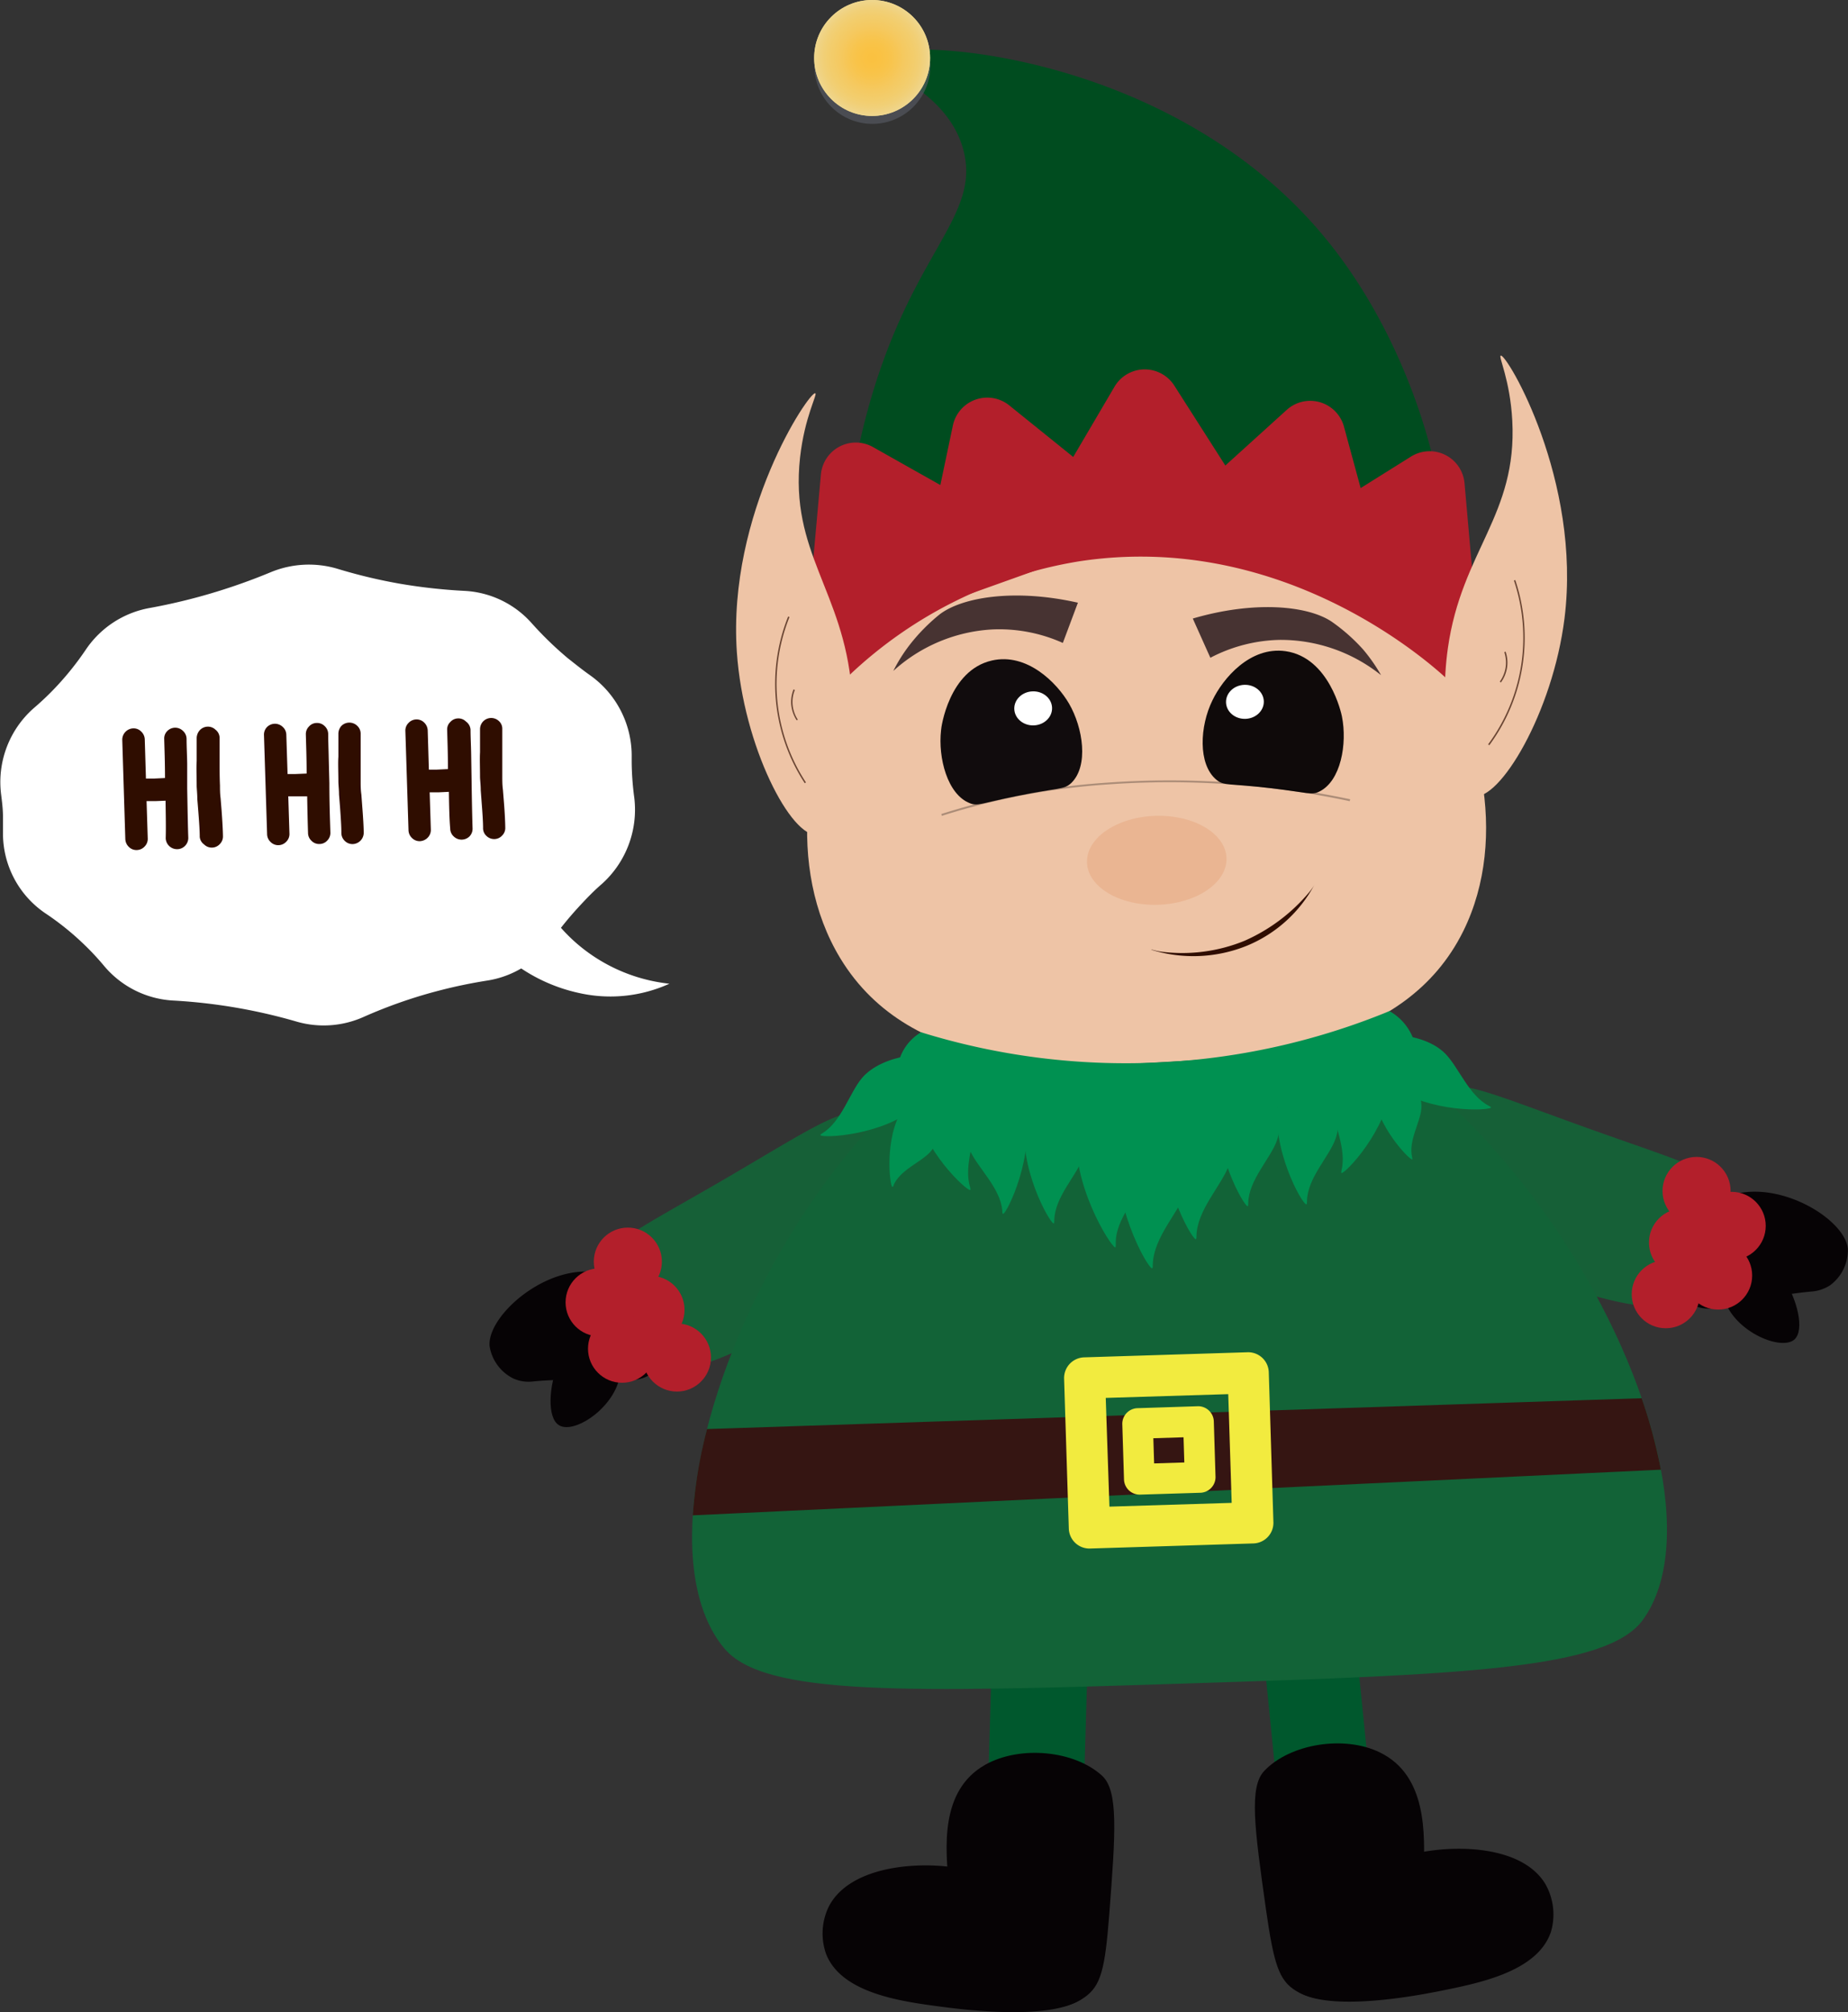 <svg id="Layer_1" data-name="Layer 1" xmlns="http://www.w3.org/2000/svg" xmlns:xlink="http://www.w3.org/1999/xlink" viewBox="0 0 235.65 256.5"><rect x="0" y="0" width="235.65" height="256.5" fill="#333333" stroke="none"/><defs><style>.cls-1{fill:none;}.cls-2{fill:#166037;}.cls-3{fill:#060305;}.cls-4{fill:#b31f2b;}.cls-5{fill:#00582d;}.cls-6{fill:#126337;}.cls-7{fill:#eec4a6;}.cls-8{opacity:0.29;}.cls-9{opacity:0.95;}.cls-10{fill:#040102;}.cls-11{fill:#fff;}.cls-12{fill:#473332;}.cls-13{fill:#2f0d00;}.cls-14{fill:#004c1f;}.cls-15{opacity:0.7;}.cls-16{fill:#009151;}.cls-17{fill:#351512;}.cls-18{fill:#f2eb3f;}.cls-19{fill:#eab592;}.cls-20{opacity:0.64;}.cls-21{fill:#575b64;}.cls-22{clip-path:url(#clip-path);}.cls-23{fill:#efd68d;}.cls-24{fill:#efd68c;}.cls-25{fill:#efd58b;}.cls-26{fill:#efd589;}.cls-27{fill:#efd488;}.cls-28{fill:#f0d487;}.cls-29{fill:#f0d486;}.cls-30{fill:#f0d384;}.cls-31{fill:#f0d383;}.cls-32{fill:#f0d282;}.cls-33{fill:#f0d281;}.cls-34{fill:#f0d280;}.cls-35{fill:#f0d27f;}.cls-36{fill:#f0d17d;}.cls-37{fill:#f0d17c;}.cls-38{fill:#f1d17b;}.cls-39{fill:#f1d07a;}.cls-40{fill:#f1d079;}.cls-41{fill:#f1d078;}.cls-42{fill:#f1d077;}.cls-43{fill:#f1cf76;}.cls-44{fill:#f1cf75;}.cls-45{fill:#f1cf74;}.cls-46{fill:#f2cf73;}.cls-47{fill:#f2ce72;}.cls-48{fill:#f2ce71;}.cls-49{fill:#f2ce70;}.cls-50{fill:#f2ce6f;}.cls-51{fill:#f2cd6e;}.cls-52{fill:#f2cd6d;}.cls-53{fill:#f3cd6c;}.cls-54{fill:#f3cd6b;}.cls-55{fill:#f3cc6a;}.cls-56{fill:#f3cc69;}.cls-57{fill:#f3cc68;}.cls-58{fill:#f3cb67;}.cls-59{fill:#f4cb66;}.cls-60{fill:#f4cb65;}.cls-61{fill:#f4ca64;}.cls-62{fill:#f4ca63;}.cls-63{fill:#f4ca62;}.cls-64{fill:#f5c962;}.cls-65{fill:#f5c961;}.cls-66{fill:#f5c960;}.cls-67{fill:#f5c95f;}.cls-68{fill:#f5c95e;}.cls-69{fill:#f5c85e;}.cls-70{fill:#f5c85d;}.cls-71{fill:#f6c85c;}.cls-72{fill:#f6c85b;}.cls-73{fill:#f6c75a;}.cls-74{fill:#f6c759;}.cls-75{fill:#f6c758;}.cls-76{fill:#f6c757;}.cls-77{fill:#f6c656;}.cls-78{fill:#f7c655;}.cls-79{fill:#f7c654;}.cls-80{fill:#f7c653;}.cls-81{fill:#f7c652;}.cls-82{fill:#f7c551;}.cls-83{fill:#f7c550;}.cls-84{fill:#f8c54f;}.cls-85{fill:#f8c54e;}.cls-86{fill:#f8c44d;}.cls-87{fill:#f8c44c;}.cls-88{fill:#f8c44b;}.cls-89{fill:#f8c44a;}.cls-90{fill:#f8c449;}.cls-91{fill:#f9c349;}.cls-92{fill:#f9c348;}.cls-93{fill:#f9c347;}.cls-94{fill:#f9c346;}.cls-95{fill:#f9c245;}.cls-96{fill:#fac244;}.cls-97{fill:#fac243;}.cls-98{fill:#fac242;}.cls-99{fill:#fac142;}.cls-100{fill:#fac141;}.cls-101{fill:#fac140;}</style><clipPath id="clip-path"><circle class="cls-1" cx="111.21" cy="7.39" r="7.39"/></clipPath></defs><path class="cls-2" d="M117.43,151a12.17,12.17,0,0,0-5.1-8.4c-3.93-2.45-7.25.34-20.54,8.06-12.08,7-15.84,8.49-16,13a12.28,12.28,0,0,0,4.33,9.07c5.08,4.17,11.91.6,19.4-3.33C107.93,165,118.47,159.5,117.43,151Z"/><path class="cls-3" d="M83.61,174.44c-1.78,2.81-7,.86-15.61,1.66a4.76,4.76,0,0,1-2.49-.35,5.57,5.57,0,0,1-3.08-4.16c-.36-4.24,8.83-11.9,15.74-8.76C82.83,165,85.44,171.54,83.61,174.44Z"/><path class="cls-3" d="M79.12,174.69c-.19,4.39-5.79,8.23-7.82,7-1.59-.92-1.31-5.12-.06-7.95.27-.62,2-4.45,4.36-4.43C77.68,169.38,79.22,172.26,79.12,174.69Z"/><circle class="cls-4" cx="82.95" cy="166.98" r="4.34"/><circle class="cls-4" cx="80.06" cy="160.83" r="4.34"/><circle class="cls-4" cx="79.32" cy="171.93" r="4.34"/><circle class="cls-4" cx="76.46" cy="166.02" r="4.34"/><circle class="cls-4" cx="86.32" cy="173.05" r="4.34"/><path class="cls-2" d="M177.8,149a12.17,12.17,0,0,1,3.48-9.18c3.42-3.12,7.19-1,21.66,4.17,13.16,4.7,17.12,5.46,18.06,9.86a12.33,12.33,0,0,1-2.6,9.71c-4.24,5-11.6,2.76-19.69.28C189.69,161,178.33,157.52,177.8,149Z"/><path class="cls-3" d="M215.33,165.85c2.27,2.44,7-.42,15.65-1.21a5,5,0,0,0,2.39-.8,5.58,5.58,0,0,0,2.26-4.66c-.42-4.23-10.85-10.08-17.07-5.74C214.36,156.38,213,163.34,215.33,165.85Z"/><path class="cls-3" d="M219.79,165.27c1,4.29,7.2,7,9,5.51,1.4-1.2.35-5.28-1.39-7.84-.37-.55-2.72-4-5.1-3.55C220.23,159.79,219.25,162.9,219.79,165.27Z"/><circle class="cls-4" cx="214.61" cy="158.39" r="4.34"/><circle class="cls-4" cx="216.34" cy="151.82" r="4.34"/><circle class="cls-4" cx="219.09" cy="162.6" r="4.34"/><circle class="cls-4" cx="220.82" cy="156.27" r="4.34"/><circle class="cls-4" cx="212.41" cy="164.98" r="4.34"/><polygon class="cls-5" points="137.72 245.1 125.51 244.52 126.67 204.61 138.88 205.19 137.72 245.1"/><rect class="cls-5" x="162.43" y="203.75" width="11.86" height="39.95" transform="translate(358.23 429.51) rotate(174.27)"/><path class="cls-3" d="M164.26,252.56c2.23,4.6,16.41,1.83,19.29,1.26,4.95-1,12.54-2.45,14.23-7.59a7.85,7.85,0,0,0-.72-6.06c-3-5-11.86-5.14-17.34-3.72C170.16,238.94,162.27,248.43,164.26,252.56Z"/><path class="cls-3" d="M161.24,225.72c-2,2.05-1.27,7.29.19,17.67,1,6.93,1.63,9.07,3.84,10.4,2.67,1.61,6.55,1.37,9.26.15,6.55-2.95,6.92-11.84,7-15.19.18-5,.44-12.42-5.56-15.35C171.41,221.16,164.52,222.29,161.24,225.72Z"/><path class="cls-3" d="M139.2,253.34c-1.94,4.74-16.26,2.85-19.17,2.47-5-.66-12.68-1.67-14.68-6.7a7.82,7.82,0,0,1,.34-6.08c2.69-5.2,11.52-5.88,17.07-4.8C132.46,240.12,140.93,249.09,139.2,253.34Z"/><path class="cls-3" d="M140.54,226.37c2.08,1.92,1.72,7.19.91,17.65-.54,7-1.06,9.15-3.18,10.61-2.57,1.78-6.45,1.78-9.24.73-6.71-2.53-7.64-11.39-8-14.72-.49-5-1.22-12.37,4.59-15.67C130.1,222.45,137.05,223.15,140.54,226.37Z"/><path class="cls-6" d="M209.51,206.47c-4.51,6.26-22.33,7-57.8,8.12-36.1,1.17-54.25,1.63-59.35-4.46C77.18,192,106,126.25,147,124.39,188.56,122.5,223.25,187.39,209.51,206.47Z"/><path class="cls-7" d="M186.59,118.7c-7.43,15-26.07,16-38.25,16.69s-32.11,1.76-41.2-13.25c-6.92-11.43-4.77-27.59,2.4-38,9.63-14,26.15-14.28,36.3-14.48s25-.5,35.1,11.77C188.83,91.05,192.49,106.79,186.59,118.7Z"/><g class="cls-8"><path class="cls-3" d="M120.1,104l-.07-.23a89.13,89.13,0,0,1,21.14-4,111.2,111.2,0,0,1,31,2.12l-.06.24A110.66,110.66,0,0,0,141.18,100,88.72,88.72,0,0,0,120.1,104Z"/></g><g class="cls-9"><path class="cls-3" d="M136.31,89.68c-1.56-2.67-5.36-6.5-9.83-5.48C121,85.45,120,92.77,120,93.09c-.4,3.51.81,8.19,3.67,9.3,1,.4,1.46,0,6-.92,5.43-1.1,6-.78,6.94-1.66C138.84,97.64,138.12,92.79,136.31,89.68Z"/></g><g class="cls-9"><path class="cls-10" d="M154.6,89.29c1.33-2.79,4.8-6.92,9.33-6.28,5.59.8,7.13,8,7.19,8.33.69,3.46-.13,8.23-2.89,9.57-1,.48-1.45.13-6.06-.42-5.51-.65-6.09-.28-7.06-1.09C152.72,97.42,153,92.53,154.6,89.29Z"/></g><ellipse class="cls-11" cx="158.74" cy="89.47" rx="2.41" ry="2.17" transform="translate(-2.71 5) rotate(-1.79)"/><ellipse class="cls-11" cx="131.74" cy="90.31" rx="2.41" ry="2.17" transform="translate(-2.75 4.15) rotate(-1.79)"/><path class="cls-12" d="M176.11,86.07a20.49,20.49,0,0,0-12.93-4.5,19.89,19.89,0,0,0-8.84,2.28l-2.24-5c7.83-2.3,14.63-1.66,17.7.39a23.43,23.43,0,0,1,4,3.53A21.6,21.6,0,0,1,176.11,86.07Z"/><path class="cls-12" d="M113.91,85.53a20.43,20.43,0,0,1,12.62-5.29,19.8,19.8,0,0,1,9,1.72l1.92-5.13c-7.95-1.8-14.7-.75-17.63,1.49a23.66,23.66,0,0,0-3.73,3.77A20.33,20.33,0,0,0,113.91,85.53Z"/><path class="cls-13" d="M146.8,121.07a18.17,18.17,0,0,0,12.17-.5,17.21,17.21,0,0,0,8.68-7.86s-.2.42-.75,1.08a22.67,22.67,0,0,1-8.23,6.15,21,21,0,0,1-10.33,1.41C147.36,121.25,146.82,121,146.8,121.07Z"/><path class="cls-4" d="M184.28,86.33c-2.67-2.42-21.25-18.68-46.7-14.77A55.56,55.56,0,0,0,108.38,86a9.34,9.34,0,0,1-.62-9,61,61,0,0,1,76.72.62,9.54,9.54,0,0,1,.77,2.61A10.51,10.51,0,0,1,184.28,86.33Z"/><path class="cls-14" d="M174.16,76.14a57.6,57.6,0,0,0-32.08-8,56.69,56.69,0,0,0-22.69,6.17c-4.75,3.9-7.15,4.09-8.48,3.42-4.83-2.47-3.11-20.57,3.18-35.45,5-11.86,10.62-16.19,8.75-23.19C120.7,11.18,111.38,8.92,112,7.4c1.12-2.83,36.55-1.64,56.8,22.71,15.1,18.16,18.72,45.53,13.09,48.62C180.43,79.51,178.77,78.86,174.16,76.14Z"/><polygon class="cls-4" points="124.36 69.47 109.15 60.88 107.58 78.28 124.36 69.47 109.15 60.88 107.58 78.28 124.36 69.47"/><path class="cls-4" d="M107.72,82.74a4.45,4.45,0,0,1-4.61-4.32,4.87,4.87,0,0,1,0-.54l1.57-17.4A4.47,4.47,0,0,1,111.34,57l15.22,8.58a4.49,4.49,0,0,1,2.27,3.76v.2a4.45,4.45,0,0,1-2.39,3.89l-16.79,8.82A4.43,4.43,0,0,1,107.72,82.74ZM113,68.17l-.22,2.34L115,69.32Z"/><polygon class="cls-4" points="138.82 65.56 125.89 55.15 122.47 71.39 138.82 65.56 125.89 55.15 122.47 71.39 138.82 65.56"/><path class="cls-4" d="M122.61,75.86a4.53,4.53,0,0,1-3.08-1.1A4.46,4.46,0,0,1,118,71.53a4.75,4.75,0,0,1,.09-1.06l3.42-16.24a4.48,4.48,0,0,1,7.18-2.56l12.92,10.42a4.44,4.44,0,0,1,1.66,3.34,4.34,4.34,0,0,1-.06.88,4.45,4.45,0,0,1-2.9,3.46L124,75.6A4.55,4.55,0,0,1,122.61,75.86Zm6.15-12.66-.27,1.3L129.8,64Z"/><polygon class="cls-4" points="154.87 65.54 145.92 51.56 137.52 65.87 154.87 65.54 145.92 51.56 137.52 65.87 154.87 65.54"/><path class="cls-4" d="M155,70H155l-17.35.33a4.46,4.46,0,0,1-3.94-2.21,4.48,4.48,0,0,1,0-4.52l8.41-14.31a4.48,4.48,0,0,1,3.71-2.2h.06a4.48,4.48,0,0,1,3.85,2.06l8.94,14a4.49,4.49,0,0,1,.18,4.51A4.49,4.49,0,0,1,155,70Zm-9.6-8.76,1.39,0-.71-1.12Z"/><polygon class="cls-4" points="171.42 71.61 167.07 55.6 154.77 66.74 171.42 71.61 167.07 55.6 154.77 66.74 171.42 71.61"/><path class="cls-4" d="M171.56,76.08a4.18,4.18,0,0,1-1.4-.18L153.51,71a4.49,4.49,0,0,1-3.1-3.29,5.19,5.19,0,0,1-.11-.86,4.47,4.47,0,0,1,1.47-3.45l12.3-11.14a4.46,4.46,0,0,1,7.31,2.14l4.35,16a5.35,5.35,0,0,1,.16,1,4.52,4.52,0,0,1-1.34,3.33A4.48,4.48,0,0,1,171.56,76.08Zm-7.88-11.39,1.34.39-.35-1.28Z"/><polygon class="cls-4" points="183.3 80.49 181.84 63.96 167.77 72.75 183.3 80.49 181.84 63.96 167.77 72.75 183.3 80.49"/><path class="cls-4" d="M183.89,83a4.43,4.43,0,0,1-2.13-.46l-15.53-7.74A4.43,4.43,0,0,1,163.76,71a.17.17,0,0,1,0-.07,4.46,4.46,0,0,1,2.1-3.93l14.07-8.8a4.47,4.47,0,0,1,6.82,3.39l1.46,16.53a2.28,2.28,0,0,1,0,.26,4.45,4.45,0,0,1-1.95,3.83A4.4,4.4,0,0,1,183.89,83Zm-6.53-12.64,1.24.62-.12-1.32Z"/><path class="cls-7" d="M184.63,82.61c1.76-12.4,8.86-16.93,8.21-29-.28-5.22-1.8-8.17-1.47-8.28.77-.24,10.33,15.9,8.13,33.5-1.5,12-8.28,23.34-11.63,22.67C185,100.87,183.45,90.94,184.63,82.61Z"/><g class="cls-15"><path class="cls-13" d="M189.91,95l-.15-.11A22.87,22.87,0,0,0,193.05,74l.17-.06A23.07,23.07,0,0,1,189.91,95Z"/></g><g class="cls-15"><path class="cls-13" d="M191.39,87l-.14-.11A4.18,4.18,0,0,0,192,85a4.24,4.24,0,0,0-.18-1.87l.17-.06a4.31,4.31,0,0,1,.19,2A4.36,4.36,0,0,1,191.39,87Z"/></g><path class="cls-16" d="M176.7,140.37l-57.31,2.69a6.23,6.23,0,0,1-1.94-11.47,88.3,88.3,0,0,0,59.73-2.7,6.85,6.85,0,0,1,3.45,5.24A6.49,6.49,0,0,1,176.7,140.37Z"/><path class="cls-16" d="M177.43,138.24c.26-2.68-.37-6.41-2-6.37-1.8,0-5.88,4.69-5.62,8.73.15,2.43,1.94,5.79,1.26,8.55,0,.16-.1.36,0,.38C171.52,149.62,176.85,144.15,177.43,138.24Z"/><path class="cls-16" d="M116.68,140.82c-.43-2.66,0-6.41,1.59-6.48,1.79-.08,6.16,4.31,6.15,8.37,0,2.42-1.57,5.89-.72,8.6,0,.16.12.36,0,.38C123.29,151.81,117.62,146.68,116.68,140.82Z"/><path class="cls-16" d="M130.66,141.27c-.63-2.69-2.52-6-4.17-5.36-1.82.75-4.44,6.89-2.83,10.69,1,2.28,3.92,4.82,4.15,7.75,0,.17,0,.4.11.38C128.42,154.63,132.05,147.21,130.66,141.27Z"/><path class="cls-16" d="M163,140.27c.46-2.73,2.14-6.19,3.82-5.62,1.88.64,4.87,6.6,3.49,10.5-.82,2.33-3.61,5-3.65,8,0,.17,0,.39-.09.38C166,153.45,162,146.28,163,140.27Z"/><path class="cls-16" d="M130.78,142.7c.46-2.73,2.13-6.19,3.82-5.62,1.87.64,4.87,6.6,3.49,10.5-.82,2.33-3.61,5-3.65,8,0,.17,0,.4-.09.38C133.85,155.88,129.77,148.71,130.78,142.7Z"/><path class="cls-16" d="M155.51,140.5c.46-2.73,2.14-6.19,3.83-5.62,1.87.64,4.86,6.6,3.49,10.5-.83,2.33-3.62,5.05-3.66,8,0,.18,0,.4-.08.39C158.58,153.69,154.5,146.51,155.51,140.5Z"/><path class="cls-16" d="M137.37,144c.41-3,2.2-6.83,4.21-6.1,2.22.8,6,7.62,4.59,11.91-.85,2.58-4,5.49-3.89,8.78,0,.19,0,.44-.08.42C141.6,158.9,136.48,150.67,137.37,144Z"/><path class="cls-16" d="M148.57,143c.54-3.09,2.45-7,4.35-6.39,2.09.71,5.4,7.43,3.82,11.85-.94,2.65-4.1,5.75-4.17,9.08,0,.2,0,.45-.1.43C151.9,157.88,147.38,149.79,148.57,143Z"/><path class="cls-16" d="M142.72,145.75c.57-3.29,2.59-7.47,4.61-6.79,2.23.75,5.77,7.91,4.1,12.61-1,2.82-4.36,6.11-4.43,9.65,0,.21,0,.47-.1.46C146.29,161.6,141.46,153,142.72,145.75Z"/><path class="cls-16" d="M117,141c2-1.76,4.17-4.89,3-6s-7.49-.66-10.1,2.44c-1.56,1.86-2.6,5.52-5,7-.14.09-.33.2-.28.27C104.88,145.09,112.51,144.82,117,141Z"/><path class="cls-16" d="M177.46,138.41c-2.17-1.6-4.53-4.55-3.43-5.74s7.42-1.25,10.26,1.64c1.71,1.73,3,5.31,5.53,6.64.15.07.34.17.3.24C189.87,141.59,182.24,141.92,177.46,138.41Z"/><path class="cls-16" d="M175.13,139.16c-.17-2,.4-4.65,1.71-4.52s4.67,3.82,4.4,6.74c-.17,1.76-1.67,4.09-1.17,6.15,0,.12.08.27,0,.27C179.71,147.84,175.49,143.5,175.13,139.16Z"/><path class="cls-16" d="M115.07,141.44c1.06-1.67,3.13-3.45,4.09-2.56s1.42,5.86-.57,8c-1.2,1.3-3.8,2.25-4.64,4.19,0,.11-.11.26-.17.23C113.47,151.13,112.73,145.12,115.07,141.44Z"/><path class="cls-17" d="M211.79,187.35,88.34,193.17c.11-1.56.29-3.23.56-5a58.4,58.4,0,0,1,1.26-6l119.18-3.93c.47,1.36.94,2.83,1.36,4.4S211.51,185.86,211.79,187.35Z"/><path class="cls-18" d="M159.85,196.75,139,197.4a2.63,2.63,0,0,1-2.71-2.55l-.6-19.11a2.64,2.64,0,0,1,2.55-2.71l20.84-.65a2.63,2.63,0,0,1,2.71,2.54l.59,19.12A2.63,2.63,0,0,1,159.85,196.75Zm-18.38-4.69,15.59-.48-.44-13.86L141,178.2Z"/><path class="cls-18" d="M153.11,190.29l-7.78.24a2,2,0,0,1-2-1.9l-.22-7.12a2,2,0,0,1,1.9-2l7.77-.25a2,2,0,0,1,2,1.9l.22,7.13A2,2,0,0,1,153.11,190.29Zm-5.94-3.74,3.85-.12-.1-3.21-3.85.12Z"/><path class="cls-7" d="M108.59,87.79c-1.06-12.49-7.9-17.41-6.57-29.47.58-5.2,2.26-8.07,1.94-8.19-.75-.28-11.21,15.29-10,33,.82,12,6.94,23.77,10.33,23.29C107.23,106,109.29,96.16,108.59,87.79Z"/><g class="cls-15"><path class="cls-13" d="M102.62,99.84a23.09,23.09,0,0,1-2.12-21.25l.17.07a22.9,22.9,0,0,0,2.1,21.08Z"/></g><g class="cls-15"><path class="cls-13" d="M101.58,91.81a4.44,4.44,0,0,1-.69-2,4.26,4.26,0,0,1,.3-1.93l.17.07a4,4,0,0,0-.29,1.85,4.17,4.17,0,0,0,.67,1.95Z"/></g><ellipse class="cls-19" cx="147.5" cy="109.67" rx="8.9" ry="5.67" transform="translate(-3.35 4.66) rotate(-1.79)"/><g class="cls-20"><circle class="cls-21" cx="111.24" cy="8.4" r="7.39"/></g><g class="cls-22"><rect class="cls-23" x="103.82" width="14.78" height="14.78" transform="translate(-0.18 3.47) rotate(-1.79)"/><circle class="cls-23" cx="111.21" cy="7.39" r="7.39"/><circle class="cls-24" cx="111.21" cy="7.39" r="7.33"/><circle class="cls-25" cx="111.21" cy="7.39" r="7.27"/><circle class="cls-26" cx="111.21" cy="7.39" r="7.21"/><circle class="cls-27" cx="111.21" cy="7.39" r="7.14"/><circle class="cls-28" cx="111.21" cy="7.39" r="7.08"/><circle class="cls-29" cx="111.21" cy="7.39" r="7.02"/><circle class="cls-30" cx="111.21" cy="7.39" r="6.96"/><circle class="cls-31" cx="111.21" cy="7.39" r="6.9"/><circle class="cls-32" cx="111.21" cy="7.39" r="6.84"/><circle class="cls-33" cx="111.21" cy="7.39" r="6.78"/><circle class="cls-34" cx="111.21" cy="7.39" r="6.72"/><circle class="cls-35" cx="111.21" cy="7.39" r="6.66"/><circle class="cls-36" cx="111.21" cy="7.39" r="6.6"/><circle class="cls-37" cx="111.21" cy="7.39" r="6.53"/><circle class="cls-38" cx="111.21" cy="7.39" r="6.47"/><circle class="cls-39" cx="111.21" cy="7.39" r="6.41"/><circle class="cls-40" cx="111.21" cy="7.39" r="6.35"/><circle class="cls-41" cx="111.21" cy="7.39" r="6.29"/><circle class="cls-42" cx="111.21" cy="7.39" r="6.23"/><circle class="cls-43" cx="111.21" cy="7.39" r="6.17"/><circle class="cls-44" cx="111.21" cy="7.39" r="6.11"/><circle class="cls-45" cx="111.21" cy="7.39" r="6.05"/><circle class="cls-45" cx="111.21" cy="7.39" r="5.98"/><circle class="cls-46" cx="111.21" cy="7.39" r="5.92"/><circle class="cls-47" cx="111.21" cy="7.39" r="5.86"/><circle class="cls-48" cx="111.21" cy="7.39" r="5.8"/><circle class="cls-49" cx="111.21" cy="7.39" r="5.74"/><circle class="cls-49" cx="111.21" cy="7.39" r="5.68"/><circle class="cls-50" cx="111.21" cy="7.39" r="5.62"/><circle class="cls-51" cx="111.21" cy="7.39" r="5.56"/><circle class="cls-52" cx="111.21" cy="7.39" r="5.5"/><circle class="cls-52" cx="111.21" cy="7.39" r="5.43"/><circle class="cls-53" cx="111.21" cy="7.39" r="5.37"/><circle class="cls-54" cx="111.21" cy="7.39" r="5.31"/><circle class="cls-54" cx="111.21" cy="7.39" r="5.25"/><circle class="cls-55" cx="111.21" cy="7.39" r="5.19"/><circle class="cls-55" cx="111.21" cy="7.39" r="5.13"/><circle class="cls-56" cx="111.21" cy="7.39" r="5.07"/><circle class="cls-56" cx="111.21" cy="7.39" r="5.01"/><circle class="cls-57" cx="111.21" cy="7.39" r="4.95"/><circle class="cls-58" cx="111.21" cy="7.39" r="4.89"/><circle class="cls-58" cx="111.21" cy="7.39" r="4.82"/><circle class="cls-59" cx="111.21" cy="7.39" r="4.76"/><circle class="cls-59" cx="111.21" cy="7.39" r="4.7"/><circle class="cls-60" cx="111.21" cy="7.39" r="4.64"/><circle class="cls-61" cx="111.21" cy="7.39" r="4.58"/><circle class="cls-61" cx="111.21" cy="7.39" r="4.52"/><circle class="cls-62" cx="111.21" cy="7.39" r="4.46"/><circle class="cls-62" cx="111.21" cy="7.39" r="4.4"/><circle class="cls-63" cx="111.21" cy="7.39" r="4.34"/><circle class="cls-64" cx="111.21" cy="7.39" r="4.27"/><circle class="cls-65" cx="111.21" cy="7.39" r="4.21"/><circle class="cls-66" cx="111.21" cy="7.39" r="4.15"/><circle class="cls-66" cx="111.21" cy="7.39" r="4.09"/><circle class="cls-67" cx="111.21" cy="7.39" r="4.03"/><circle class="cls-68" cx="111.21" cy="7.39" r="3.97"/><circle class="cls-69" cx="111.21" cy="7.39" r="3.91"/><circle class="cls-70" cx="111.21" cy="7.39" r="3.85"/><circle class="cls-71" cx="111.21" cy="7.39" r="3.79"/><circle class="cls-72" cx="111.21" cy="7.39" r="3.72"/><circle class="cls-72" cx="111.21" cy="7.39" r="3.66"/><circle class="cls-73" cx="111.21" cy="7.39" r="3.6"/><circle class="cls-74" cx="111.21" cy="7.39" r="3.54"/><circle class="cls-75" cx="111.21" cy="7.39" r="3.48"/><circle class="cls-75" cx="111.21" cy="7.39" r="3.42"/><circle class="cls-76" cx="111.21" cy="7.39" r="3.36"/><circle class="cls-77" cx="111.21" cy="7.39" r="3.3"/><circle class="cls-78" cx="111.21" cy="7.39" r="3.24"/><circle class="cls-78" cx="111.21" cy="7.39" r="3.18"/><circle class="cls-79" cx="111.21" cy="7.39" r="3.11"/><circle class="cls-80" cx="111.21" cy="7.39" r="3.05"/><circle class="cls-80" cx="111.21" cy="7.39" r="2.99"/><circle class="cls-81" cx="111.21" cy="7.39" r="2.93"/><circle class="cls-82" cx="111.21" cy="7.39" r="2.87"/><circle class="cls-83" cx="111.21" cy="7.39" r="2.81"/><circle class="cls-83" cx="111.21" cy="7.39" r="2.75"/><circle class="cls-84" cx="111.21" cy="7.39" r="2.69"/><circle class="cls-85" cx="111.21" cy="7.39" r="2.63"/><circle class="cls-85" cx="111.21" cy="7.39" r="2.56"/><circle class="cls-86" cx="111.21" cy="7.39" r="2.5"/><circle class="cls-86" cx="111.21" cy="7.39" r="2.44"/><circle class="cls-87" cx="111.21" cy="7.39" r="2.38"/><circle class="cls-87" cx="111.21" cy="7.39" r="2.32"/><circle class="cls-88" cx="111.21" cy="7.39" r="2.26"/><circle class="cls-89" cx="111.21" cy="7.39" r="2.2"/><circle class="cls-89" cx="111.21" cy="7.39" r="2.14"/><circle class="cls-90" cx="111.21" cy="7.39" r="2.08"/><circle class="cls-91" cx="111.21" cy="7.39" r="2.02"/><circle class="cls-92" cx="111.21" cy="7.39" r="1.95"/><circle class="cls-92" cx="111.21" cy="7.39" r="1.89"/><circle class="cls-92" cx="111.21" cy="7.39" r="1.83"/><circle class="cls-93" cx="111.21" cy="7.39" r="1.77"/><circle class="cls-93" cx="111.21" cy="7.39" r="1.71"/><circle class="cls-94" cx="111.21" cy="7.39" r="1.65"/><circle class="cls-94" cx="111.21" cy="7.39" r="1.59"/><circle class="cls-94" cx="111.21" cy="7.39" r="1.53"/><circle class="cls-95" cx="111.21" cy="7.39" r="1.47"/><circle class="cls-95" cx="111.21" cy="7.39" r="1.4"/><circle class="cls-95" cx="111.21" cy="7.39" r="1.34"/><circle class="cls-96" cx="111.21" cy="7.39" r="1.28"/><circle class="cls-96" cx="111.21" cy="7.39" r="1.22"/><circle class="cls-96" cx="111.21" cy="7.39" r="1.16"/><circle class="cls-97" cx="111.21" cy="7.39" r="1.1"/><circle class="cls-97" cx="111.21" cy="7.39" r="1.04"/><circle class="cls-97" cx="111.21" cy="7.39" r="0.98"/><circle class="cls-98" cx="111.21" cy="7.39" r="0.92"/><circle class="cls-98" cx="111.21" cy="7.39" r="0.85"/><circle class="cls-98" cx="111.21" cy="7.39" r="0.79"/><circle class="cls-98" cx="111.21" cy="7.39" r="0.73"/><circle class="cls-99" cx="111.21" cy="7.39" r="0.67"/><circle class="cls-100" cx="111.21" cy="7.39" r="0.61"/><circle class="cls-100" cx="111.21" cy="7.39" r="0.55"/><circle class="cls-100" cx="111.21" cy="7.39" r="0.49"/><circle class="cls-100" cx="111.21" cy="7.39" r="0.43"/><circle class="cls-100" cx="111.21" cy="7.39" r="0.37"/><circle class="cls-100" cx="111.21" cy="7.39" r="0.31"/><circle class="cls-101" cx="111.21" cy="7.39" r="0.24"/><circle class="cls-101" cx="111.21" cy="7.39" r="0.18"/><circle class="cls-101" cx="111.21" cy="7.39" r="0.12"/><circle class="cls-101" cx="111.21" cy="7.39" r="0.06"/></g><path class="cls-11" d="M80.88,101.68a12.71,12.71,0,0,1-4.13,11c-1,.86-1.92,1.81-2.89,2.86a44.66,44.66,0,0,0-3.62,4.46,12.29,12.29,0,0,1-8.12,5c-1.82.29-3.76.67-5.79,1.19a62,62,0,0,0-10,3.46,12.44,12.44,0,0,1-8.58.56A70.31,70.31,0,0,0,22,127.54a12.38,12.38,0,0,1-8.77-4.46,33.53,33.53,0,0,0-2.63-2.8,35.23,35.23,0,0,0-4.76-3.82A12.29,12.29,0,0,1,.38,106.13c0-.63,0-1.29,0-2,0-1-.13-2-.24-2.88a12.55,12.55,0,0,1,4.19-11,36,36,0,0,0,3-2.88,38.13,38.13,0,0,0,3.63-4.58A12.46,12.46,0,0,1,19,77.52c2-.36,4.12-.83,6.33-1.43a76.29,76.29,0,0,0,9.2-3.15,12.72,12.72,0,0,1,8.58-.41,67,67,0,0,0,8,1.9,70.4,70.4,0,0,0,8.07.89,12.29,12.29,0,0,1,8.6,4.1,44.38,44.38,0,0,0,4.63,4.49c1,.79,1.9,1.51,2.82,2.16a12.58,12.58,0,0,1,5.32,10.44c0,.23,0,.48,0,.72A36.22,36.22,0,0,0,80.88,101.68Z"/><path class="cls-11" d="M85.36,125.4a18.18,18.18,0,0,1-11.45,1.2A21.41,21.41,0,0,1,64,121.53l4.8-7.18a21,21,0,0,0,5.74,6.73A21.6,21.6,0,0,0,85.36,125.4Z"/><path class="cls-13" d="M21.11,102.07l-1.21.05c-.45,0-.85,0-1.21,0l.15,4.79a1.36,1.36,0,0,1-.4,1,1.39,1.39,0,0,1-1,.45,1.35,1.35,0,0,1-1-.39,1.46,1.46,0,0,1-.46-1l-.39-12.67A1.45,1.45,0,0,1,17,92.85a1.34,1.34,0,0,1,1,.4,1.44,1.44,0,0,1,.46,1l.15,5h1l1.43-.07c0-2.06-.07-3.74-.1-5a1.33,1.33,0,0,1,.4-1,1.41,1.41,0,0,1,2,0,1.39,1.39,0,0,1,.45,1c0,.93.06,2,.08,3.16l0,3.16c.05,2.8.09,4.9.14,6.31a1.44,1.44,0,0,1-.4,1,1.4,1.4,0,0,1-1,.44,1.45,1.45,0,0,1-1.48-1.4C21.17,105.52,21.14,104,21.11,102.07Z"/><path class="cls-13" d="M25.47,106.69c0-.76-.07-1.83-.18-3.23l-.13-1.61c0-.61-.06-1.15-.08-1.62,0-1.31-.06-2.37,0-3.2l0-.73,0-.75c0-.62,0-1.11,0-1.47a1.54,1.54,0,0,1,.4-1,1.41,1.41,0,0,1,1-.45,1.39,1.39,0,0,1,1,.39A1.33,1.33,0,0,1,28,94c0,.34,0,.83,0,1.46l0,.75,0,.73c0,1,0,2.05.05,3.2,0,.48,0,1,.08,1.62l.13,1.61c.1,1.39.16,2.47.17,3.23a1.37,1.37,0,0,1-.4,1,1.39,1.39,0,0,1-1,.45,1.38,1.38,0,0,1-1-.4A1.34,1.34,0,0,1,25.47,106.69Z"/><path class="cls-13" d="M39.17,101.51l-1.2,0c-.45,0-.85,0-1.21,0l.15,4.78a1.37,1.37,0,0,1-.4,1,1.39,1.39,0,0,1-1,.45,1.37,1.37,0,0,1-1-.4,1.4,1.4,0,0,1-.45-1l-.4-12.67a1.38,1.38,0,0,1,.4-1,1.43,1.43,0,0,1,2,0,1.37,1.37,0,0,1,.45,1l.16,5c.37,0,.71,0,1,0l1.43-.06c0-2.06-.07-3.75-.1-5a1.36,1.36,0,0,1,.4-1,1.32,1.32,0,0,1,1-.45,1.35,1.35,0,0,1,1,.4,1.39,1.39,0,0,1,.45,1c0,.93.05,2,.07,3.15L42,99.83c0,2.8.09,4.91.13,6.32a1.38,1.38,0,0,1-.4,1,1.34,1.34,0,0,1-1,.44,1.33,1.33,0,0,1-1-.4,1.36,1.36,0,0,1-.45-1C39.24,105,39.2,103.39,39.17,101.51Z"/><path class="cls-13" d="M43.53,106.12c0-.75-.07-1.83-.17-3.22l-.13-1.62c0-.6-.07-1.14-.08-1.61,0-1.31-.06-2.38,0-3.2l0-.74,0-.74q0-.93,0-1.47a1.5,1.5,0,0,1,.4-1,1.44,1.44,0,0,1,2,0,1.36,1.36,0,0,1,.44,1q0,.52,0,1.47l0,.74,0,.74c0,1,0,2,0,3.2,0,.47,0,1,.09,1.61l.12,1.62c.11,1.39.17,2.46.18,3.23a1.45,1.45,0,0,1-1.4,1.47,1.39,1.39,0,0,1-1-.39A1.42,1.42,0,0,1,43.53,106.12Z"/><path class="cls-13" d="M57.24,100.94,56,101l-1.21,0,.15,4.78a1.39,1.39,0,0,1-.4,1,1.47,1.47,0,0,1-1,.45,1.36,1.36,0,0,1-1-.4,1.41,1.41,0,0,1-.45-1l-.4-12.67a1.36,1.36,0,0,1,.4-1,1.4,1.4,0,0,1,1-.45,1.36,1.36,0,0,1,1,.4,1.47,1.47,0,0,1,.45,1l.15,5h1l1.43-.07c0-2.06-.07-3.74-.1-5a1.29,1.29,0,0,1,.4-1,1.35,1.35,0,0,1,1-.46,1.36,1.36,0,0,1,1,.4A1.39,1.39,0,0,1,60,93c0,.94.06,2,.08,3.16l.05,3.16q.06,4.2.13,6.31a1.4,1.4,0,0,1-.4,1,1.44,1.44,0,0,1-2,0,1.36,1.36,0,0,1-.45-1C57.3,104.39,57.27,102.82,57.24,100.94Z"/><path class="cls-13" d="M61.6,105.56c0-.75-.07-1.83-.18-3.23l-.12-1.61c0-.6-.07-1.14-.09-1.62,0-1.3-.05-2.37,0-3.2l0-.73,0-.75c0-.62,0-1.1,0-1.46a1.45,1.45,0,0,1,.4-1,1.43,1.43,0,0,1,2-.05,1.31,1.31,0,0,1,.44,1c0,.34,0,.83,0,1.46l0,.75,0,.73c0,1,0,2.06,0,3.2,0,.48,0,1,.08,1.62l.13,1.61c.11,1.39.16,2.47.17,3.23a1.33,1.33,0,0,1-.4,1,1.35,1.35,0,0,1-1,.45,1.4,1.4,0,0,1-1-.4A1.32,1.32,0,0,1,61.6,105.56Z"/></svg>